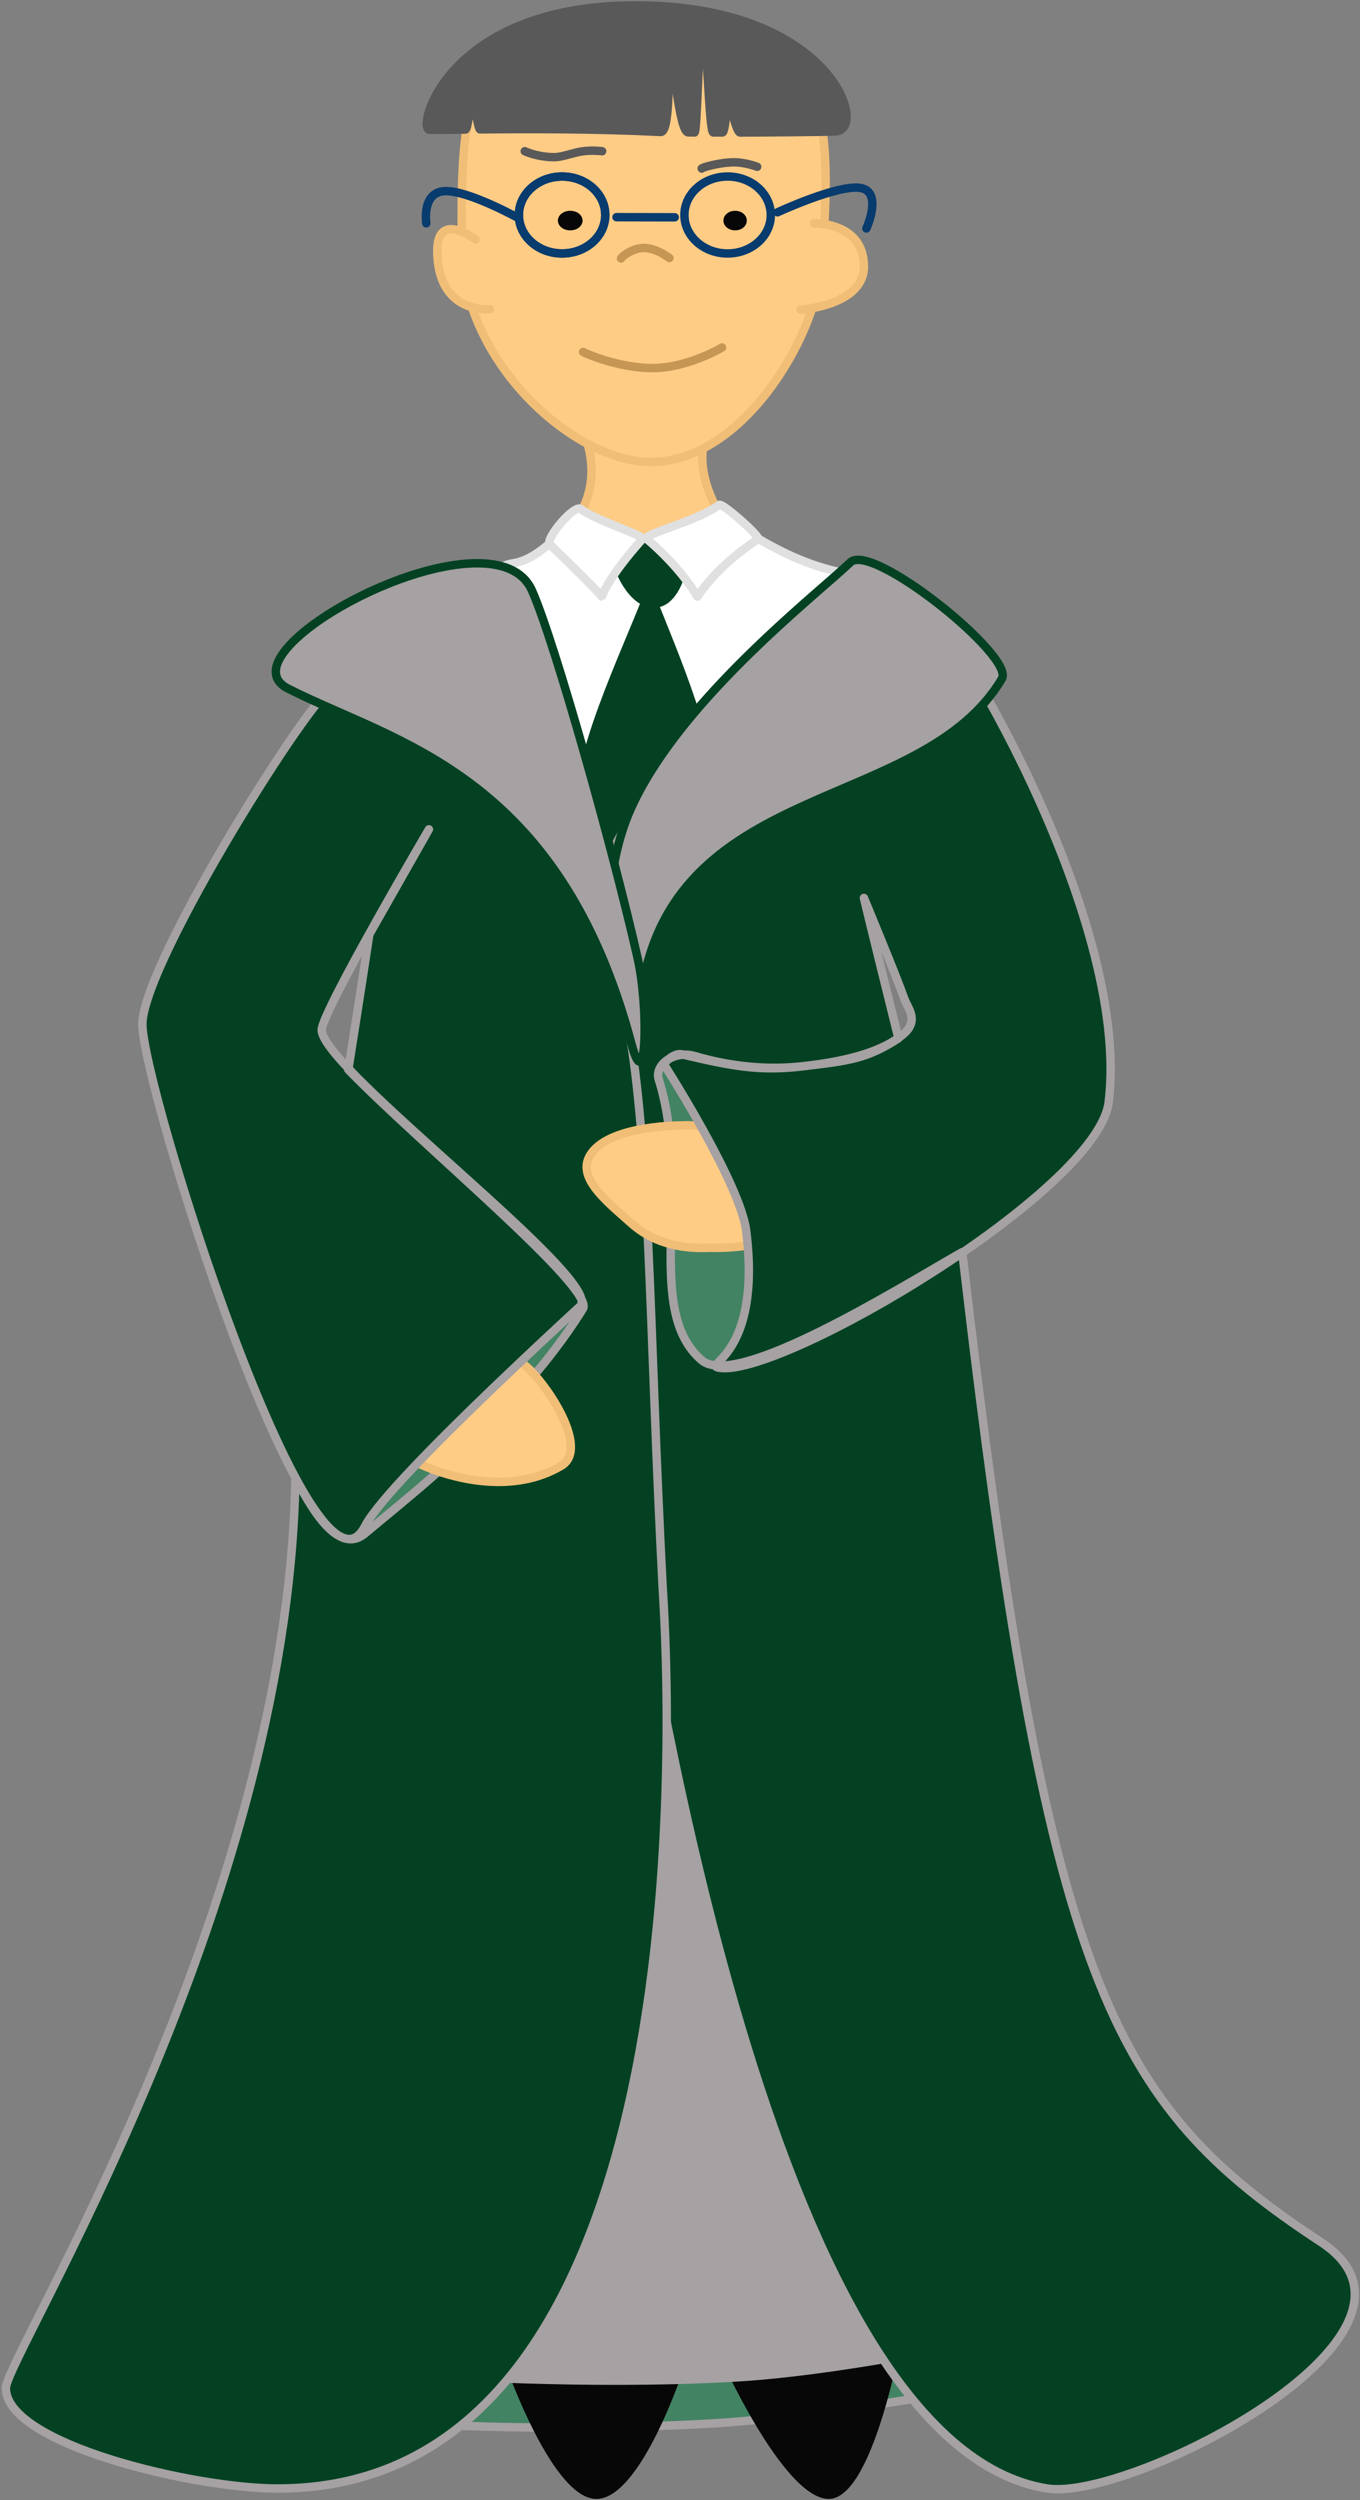 <?xml version="1.0" encoding="UTF-8"?>
<svg width="645px" height="1185px" viewBox="0 0 645 1185" version="1.1" xmlns="http://www.w3.org/2000/svg" xmlns:xlink="http://www.w3.org/1999/xlink">
    <rect x="0" y="0" width="645" height="1185" fill="#808080" stroke="none"/>
    <!-- Generator: Sketch 60 (88103) - https://sketch.com -->
    <title>Group 2</title>
    <desc>Created with Sketch.</desc>
    <g id="Page-1" stroke="none" stroke-width="1" fill="none" fill-rule="evenodd">
        <g id="Artboard-Copy-3" transform="translate(-134, -225)">
            <g id="Group-2" transform="translate(136.787, 227.563)">
                <path d="M328.93,801.137 L531.638,1116.037 C531.638,1116.037 405.917,1142.067 334.589,1146.167 C263.261,1150.257 202.4,1146.667 202.4,1146.667 L328.93,801.137 Z" id="Path" stroke="#A6A1A3" stroke-width="4" fill="#428363" stroke-linecap="round" stroke-linejoin="round"></path>
                <path d="M235.479,1114.327 L321.804,1119.217 C321.804,1119.217 301.037,1183.147 279.456,1181.917 C257.875,1180.697 235.479,1114.327 235.479,1114.327 Z" id="Path" fill="#070707"></path>
                <path d="M338.619,1114.317 L424.944,1104.957 C424.944,1104.957 411.301,1183.147 389.72,1181.927 C368.139,1180.707 338.619,1114.317 338.619,1114.317 Z" id="Path" fill="#070707"></path>
                <polygon id="Path" fill="#428363" points="231.301 624.017 290.635 611.847 249.217 680.207 233.171 706.687 165.577 741.287 151.953 700.857"></polygon>
                <polygon id="Path" fill="#428363" points="324.601 482.737 292.409 528.077 307.986 636.767 360.946 664.117 384.83 570.997"></polygon>
                <path d="M332.2,204.141 C322.3,227.39 351.908,276.864 395.917,272 C412.88,270.125 225.358,275.696 246.031,264.419 C275.317,248.444 282.633,226.945 274.861,204.474 C268.983,187.48 339.3,187.468 332.2,204.141 Z" id="Path" stroke="#F0BE77" stroke-width="4" fill="#FFCC85" stroke-linecap="round" stroke-linejoin="round"></path>
                <path d="M240.662,264.419 C255.953,262.196 272.208,239.285 272.208,239.285 L303.056,253.994 L314.291,249.249 L337.475,239.458 C337.475,239.458 375.644,271.06 410.929,270.014 C464.674,268.42 303.979,482.927 303.979,482.927 C303.979,482.927 187.557,272.142 240.662,264.419 Z" id="Path" stroke="#E0E0E0" stroke-width="4" fill="#FFFFFF" stroke-linecap="round" stroke-linejoin="round"></path>
                <path d="M333.134,361.106 C323.703,395.927 278.147,412.987 271.508,377.463 C267.303,354.959 297.992,293.802 305.093,272 C309.697,285.74 337.165,346.224 333.134,361.106 Z" id="Path" fill="#034122"></path>
                <path d="M325.722,779.377 L528.43,1094.277 C528.43,1094.277 417.179,1122.267 345.851,1126.367 C274.523,1130.457 199.192,1124.907 199.192,1124.907 L325.722,779.377 Z" id="Path" fill="#A6A1A3"></path>
                <path d="M333.53,531.507 C325.283,530.557 317.29,530.397 309.7,532.977 C300.701,536.037 294.695,542.207 292.098,549.367 C284.969,569.017 303.513,596.167 356.314,587.137 C356.314,577.177 338.489,540.907 333.53,531.507 Z" id="Path" stroke="#F0BE77" stroke-width="4" fill="#FFCC85" stroke-linecap="round" stroke-linejoin="round"></path>
                <path d="M453.57,590.937 C493.898,937.531 523.049,994.12 623.739,1060.215 C689.746,1103.543 532.85,1183.157 493.898,1176.987 C365.113,1156.587 309.143,792.437 295.03,713.597 C260.192,518.977 249.464,404.859 332.189,350.712 C336.409,347.95 340.825,344.881 345.318,341.656 C371.077,323.166 427.882,285.507 436.066,285.507 C443.881,285.507 533.846,430.587 523.049,519.757 C517.92,562.107 366.285,651.457 337.932,645.687 C330.444,644.167 358.555,640.047 351.089,580.757 C348.249,558.207 311.988,501.737 311.988,501.737 C311.988,501.737 316.548,496.247 320.639,497.207 C344.038,502.727 357.227,505.324 377.67,502.897 C399.959,500.251 408.341,499.313 423.321,489.612 C410.765,439.156 406.931,423.066 406.931,423.066 C406.931,423.066 421.93,459.047 426.145,470.957 C427.694,475.327 433.466,481.227 425.334,487.897 C416.709,494.967 401.825,500.287 377.309,502.897 C363,504.427 345.941,503.637 326.622,497.987 C316.992,495.177 307.439,502.117 309.649,509.157 C325.746,560.437 301.992,618.437 330.088,642.257 C346.509,656.177 423.232,608.215 453.57,590.937 Z" id="Path" stroke="#A6A1A3" stroke-width="4" fill="#034122" stroke-linecap="round" stroke-linejoin="round"></path>
                <path d="M472.381,319.157 C478.6,308.721 410.779,254.171 400.521,263.972 C386.509,277.361 336.485,316.355 308.167,359.585 C303.76,366.313 299.878,373.144 296.739,379.997 C288.402,398.203 285.851,418.977 286.317,436.437 C287.153,467.777 297.709,488.427 301.967,464.317 C319.236,366.561 434.68,382.422 472.381,319.157 Z" id="Path" stroke="#034122" stroke-width="4" fill="#A6A1A3" stroke-linecap="round" stroke-linejoin="round"></path>
                <path d="M196.389,691.417 C196.389,691.417 233.718,709.897 263.471,692.177 C277.55,683.797 254.857,650.687 244.909,643.597" id="Path" stroke="#F0BE77" stroke-width="4" fill="#FFCC85" stroke-linecap="round" stroke-linejoin="round"></path>
                <path d="M137.283,699.367 C133.356,902.997 -8.52651283e-14,1114.857 -8.52651283e-14,1129.377 C-8.52651283e-14,1156.007 89.272,1176.957 128.71,1176.987 C342.725,1177.187 312.288,764.977 311.523,750.427 C304.854,623.717 305.819,535.217 293.556,474.847 C283.97,427.667 266.402,398.771 230.106,375.014 C201.693,356.416 164.369,323.87 154.757,323.87 C146.942,323.87 65.977,451.887 64.746,482.347 C63.668,509.027 145.348,769.707 170.316,720.857 C176.171,709.397 204.917,680.447 230.96,655.447 C248.647,638.457 265.088,623.297 272.267,616.657 C285.051,604.827 148.802,503.447 149.802,485.457 C150.314,476.227 200.637,390.541 200.637,390.541 L172.37,440.317 C172.37,440.317 168.267,467.507 162.393,504.437 C196.221,539.317 279.674,608.147 273.671,617.787 C263.769,633.707 251.768,648.517 239.285,661.937 C226.802,675.347 213.836,687.367 202.003,697.697 C189.56,708.547 178.371,717.527 170.316,724.297 C153.829,738.137 137.16,694.477 137.283,699.367 Z" id="Path" stroke="#A6A1A3" stroke-width="4" fill="#034122" stroke-linecap="round" stroke-linejoin="round"></path>
                <path d="M216.225,114.964 C215.486,30.121 219.972,18.006 299.752,13.557 C380.625,9.047 395.01,27.501 386.724,123.882 C383.801,157.87 349.182,216.412 305.834,216.412 C269.172,216.412 216.694,168.839 216.225,114.964 Z" id="Path" stroke="#F0BE77" stroke-width="4" fill="#FFCC85" stroke-linecap="round" stroke-linejoin="round"></path>
                <path d="M243.304,99.342 C243.304,89.271 252.476,81.107 263.789,81.107 C270.586,81.107 276.609,84.053 280.335,88.589 C282.812,91.604 284.274,95.321 284.274,99.342 C284.274,109.413 275.102,117.577 263.789,117.577 C252.476,117.577 243.304,109.413 243.304,99.342 Z" id="Path" stroke="#083B6E" stroke-width="4" stroke-linecap="round" stroke-linejoin="round"></path>
                <path d="M243.304,99.342 C243.304,89.271 252.476,81.107 263.789,81.107 C270.586,81.107 276.609,84.053 280.335,88.589 C282.812,91.604 284.274,95.321 284.274,99.342 C284.274,109.413 275.102,117.577 263.789,117.577 C252.476,117.577 243.304,109.413 243.304,99.342 Z" id="Path" stroke="#083B6E" stroke-width="4" stroke-linecap="round" stroke-linejoin="round"></path>
                <path d="M321.804,99.342 C321.804,89.271 330.975,81.107 342.289,81.107 C349.085,81.107 355.109,84.053 358.835,88.589 C361.312,91.604 362.774,95.321 362.774,99.342 C362.774,109.413 353.602,117.577 342.289,117.577 C330.975,117.577 321.804,109.413 321.804,99.342 Z" id="Path" stroke="#083B6E" stroke-width="4" stroke-linecap="round" stroke-linejoin="round"></path>
                <path d="M342.289,101.991 C342.289,100.528 343.884,99.342 345.851,99.342 C347.819,99.342 349.414,100.528 349.414,101.991 C349.414,103.454 347.819,104.64 345.851,104.64 C343.884,104.64 342.289,103.454 342.289,101.991 Z" id="Path" stroke="#070707" stroke-width="4" fill="#070707" stroke-linecap="round" stroke-linejoin="round"></path>
                <path d="M263.789,101.991 C263.789,100.528 265.517,99.342 267.649,99.342 C269.78,99.342 271.508,100.528 271.508,101.991 C271.508,103.454 269.78,104.64 267.649,104.64 C265.517,104.64 263.789,103.454 263.789,101.991 Z" id="Path" stroke="#070707" stroke-width="4" fill="#070707" stroke-linecap="round" stroke-linejoin="round"></path>
                <path d="M291.734,119.974 C292.682,118.43 297.992,114.69 303.22,114.98 C309.004,115.299 314.706,119.741 314.706,119.741" id="Path" stroke="#C59654" stroke-width="4" stroke-linecap="round" stroke-linejoin="round"></path>
                <path d="M273.752,164.237 C272.973,164.116 290.814,172.384 308.128,171.874 C324.124,171.403 339.672,162.146 339.672,162.146" id="Path" stroke="#C59654" stroke-width="4" stroke-linecap="round" stroke-linejoin="round"></path>
                <path d="M383.25,103.296 C383.25,103.296 406.929,102.545 406.929,123.775 C406.929,142.266 376.905,144.254 376.905,144.254" id="Path" stroke="#F0BE77" stroke-width="4" fill="#FFCC85" stroke-linecap="round" stroke-linejoin="round"></path>
                <path d="M222.772,111.028 C222.772,111.028 204.341,96.725 204.6,116.772 C204.986,146.621 229.598,144.026 229.598,144.026" id="Path" stroke="#F0BE77" stroke-width="4" fill="#FFCC85" stroke-linecap="round" stroke-linejoin="round"></path>
                <path d="M365.978,98.065 C365.978,98.065 394.896,84.63 405.431,86.55 C415.967,88.471 408.12,105.746 408.12,105.746" id="Path" stroke="#083B6E" stroke-width="4" stroke-linecap="round" stroke-linejoin="round"></path>
                <path d="M243.304,100.939 C243.304,100.939 219.033,87.455 208.056,88.043 C197.079,88.631 199.396,103.293 199.396,103.293" id="Path" stroke="#083B6E" stroke-width="4" stroke-linecap="round" stroke-linejoin="round"></path>
                <line x1="289.601" y1="100.38" x2="317.213" y2="100.437" id="Path" stroke="#083B6E" stroke-width="4" stroke-linecap="round" stroke-linejoin="round"></line>
                <path d="M201.038,58.993 C194.363,58.943 208.774,-2.84217094e-13 298.586,-2.84217094e-13 C391.006,-2.84217094e-13 409.01,57.975 393.976,59.664 C390.527,60.051 351.735,60.231 348.173,60.242 C346.255,60.248 342.432,42.494 342.432,42.494 C342.432,42.494 341.269,60.28 339.884,60.217 C339.009,60.177 336.172,60.242 335.484,60.207 C333.395,60.103 332.556,11.167 330.24,11.224 C328.591,11.265 327.957,60.307 326.604,60.242 C324.318,60.131 323.65,60.182 323.65,60.182 C319.308,60.242 316.961,25.919 315.271,25.879 C313.715,25.842 315.583,60.242 310.535,59.989 C279.711,58.442 246.964,58.544 224.886,58.765 C223.925,58.775 222.289,45.946 221.37,45.956 C219.94,45.972 219.257,58.826 217.934,58.841 C210.086,58.933 204.182,59.017 201.038,58.993 Z" id="Path" stroke="#595959" stroke-width="4" fill="#595959" stroke-linecap="round" stroke-linejoin="round"></path>
                <path d="M246.085,69.113 C246.085,69.113 251.948,71.93 260.071,71.93 C263.954,71.93 268.669,69.878 273.209,69.206 C278.165,68.472 282.789,69.113 282.789,69.113" id="Path" stroke="#595959" stroke-width="4" stroke-linecap="round" stroke-linejoin="round"></path>
                <path d="M330.033,77.333 C329.518,77.107 337.389,74.534 344.928,74.368 C350.516,74.245 356.314,76.494 356.314,76.494" id="Path" stroke="#595959" stroke-width="4" stroke-linecap="round" stroke-linejoin="round"></path>
                <path d="M288.688,249.609 C294.724,252.922 309.7,255.659 319.02,249.265 C327.685,243.32 325.421,283.373 308.775,285.416 C289.901,287.732 280.231,244.967 288.688,249.609 Z" id="Path" fill="#034122"></path>
                <path d="M272.73,238.749 C278.92,243.808 303.248,251.408 301.894,252.922 C284.679,272.171 282.789,280.242 282.633,280.242 C275.45,272 260.184,257.868 257.943,255.395 C255.702,252.922 269.62,236.208 272.73,238.749 Z" id="Path" stroke="#E0E0E0" stroke-width="4" fill="#FFFFFF" stroke-linecap="round" stroke-linejoin="round"></path>
                <path d="M338.329,236.744 C327.611,244.751 301.355,250.702 303.979,252.922 C320.72,267.085 327.97,280.242 327.97,280.242 C338.619,264.419 353.748,255.248 356.709,252.922 C358.066,251.856 339.739,235.69 338.329,236.744 Z" id="Path" stroke="#E0E0E0" stroke-width="4" fill="#FFFFFF" stroke-linecap="round" stroke-linejoin="round"></path>
                <path d="M133.905,323.87 C98.863,306.112 231.008,235.772 249.525,277.377 C260.426,301.871 288.149,400.914 299.594,451.507 C304.972,475.277 303.795,518.867 296.739,492.377 C262.542,364.009 184.785,349.656 133.905,323.87 Z" id="Path" stroke="#034122" stroke-width="4" fill="#A6A1A3" stroke-linecap="round" stroke-linejoin="round"></path>
                <path d="M323.975,530.867 C323.975,530.867 292.014,529.997 279.824,541.657 C267.634,553.307 283.412,565.557 296.739,577.377 C310.067,589.197 326.04,589.107 333.134,588.917" id="Path" stroke="#F0BE77" stroke-width="4" fill="#FFCC85" stroke-linecap="round" stroke-linejoin="round"></path>
                <path d="M201.597,693.627 C212.886,697.927 240.447,705.887 263.471,692.177 C275.948,684.757 259.544,657.907 248.726,646.957" id="Path" stroke="#F0BE77" stroke-width="4" fill="#FFCC85" stroke-linecap="round" stroke-linejoin="round"></path>
            </g>
        </g>
    </g>
</svg>